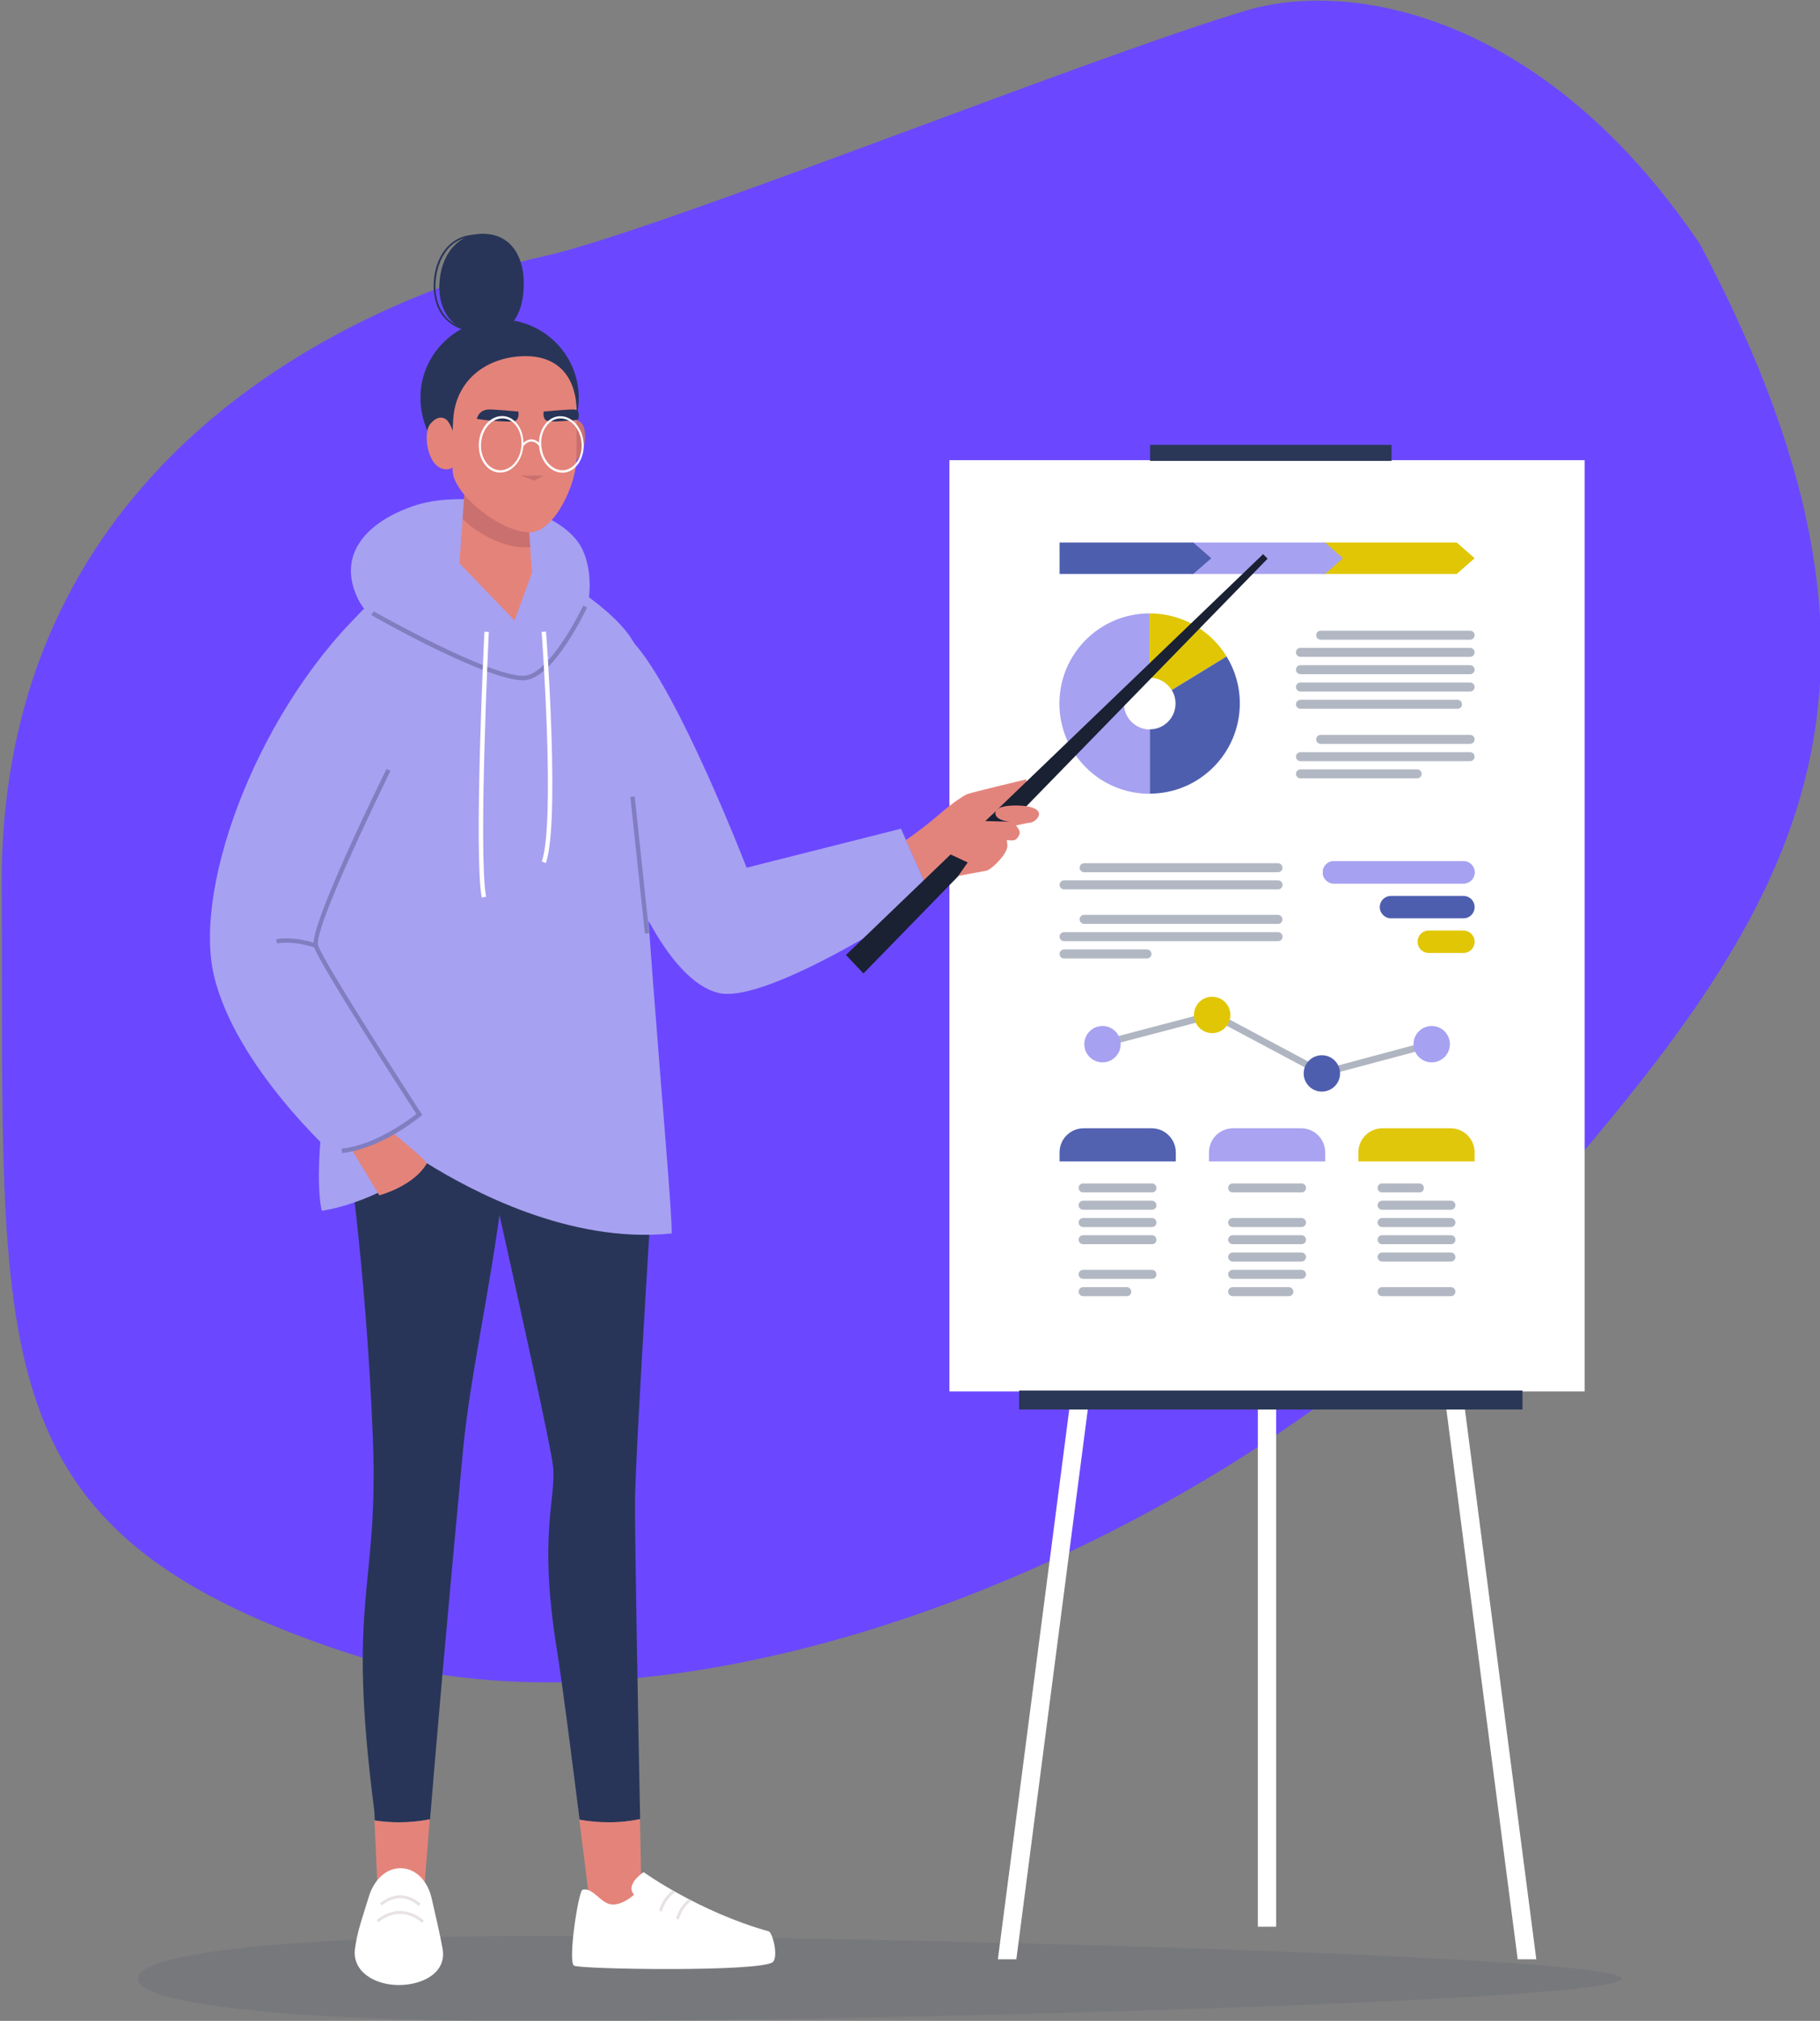 <?xml version="1.0" encoding="utf-8"?>
<!-- Generator: Adobe Illustrator 25.2.0, SVG Export Plug-In . SVG Version: 6.00 Build 0)  -->
<svg version="1.1" id="Layer_1" xmlns="http://www.w3.org/2000/svg" xmlns:xlink="http://www.w3.org/1999/xlink" x="0px" y="0px"
	 viewBox="0 0 1251 1389" style="enable-background:new 0 0 1251 1389;" xml:space="preserve">
<rect x="0" y="0" width="1251" height="1389" fill="#808080" stroke="none"/>
<style type="text/css">
	.st0{opacity:0.1;fill:#283757;}
	.st1{fill:#6B48FF;}
	.st2{fill:#FFFFFF;}
	.st3{fill:#E0C605;}
	.st4{fill:#A7A1F1;}
	.st5{fill:#4E5EAF;}
	.st6{opacity:0.37;fill:#283757;}
	.st7{opacity:0.97;fill:#4E5EAF;}
	.st8{opacity:0.37;}
	.st9{opacity:0.97;fill:#283757;}
	.st10{opacity:0.97;fill:#A7A1F1;}
	.st11{opacity:0.97;fill:#E0C605;}
	.st12{fill:#2A3756;}
	.st13{fill:#283558;}
	.st14{fill:#E4837A;}
	.st15{fill:#E8E2E2;}
	.st16{fill:#807EC0;}
	.st17{fill:#CA706F;}
	.st18{fill:#E3847C;}
	.st19{fill:#192133;}
</style>
<path class="st0" d="M1114.9,1360c0,16.2-539,29.4-735.1,29.4S94.7,1376.2,94.7,1360c0-16.2,89-29.4,285.1-29.4
	S1114.9,1343.8,1114.9,1360z"/>
<path class="st1" d="M857.4,7C747.2,39.7,450.9,159.3,373.6,176.2C296.3,193.1-0.4,286.1,1.2,608.8
	c1.6,322.7-17.7,441.5,232.9,525.8c250.5,84.3,634.1-89.3,812-293.8c177.9-204.5,291.6-353.2,122.7-672.5
	C1061.1,8.3,927.7-13.8,857.4,7z"/>
<g>
	<g>
		<rect x="652.6" y="316.3" class="st2" width="436.6" height="640.1"/>
		<g>
			<g>
				<polygon class="st3" points="1001.3,394.5 909.3,394.5 909.3,372.9 1001.3,372.9 1013.6,383.7 				"/>
				<polygon class="st4" points="910.8,394.5 818.8,394.5 818.8,372.9 910.8,372.9 923.1,383.7 				"/>
				<polygon class="st5" points="820.2,394.5 728.3,394.5 728.3,372.9 820.2,372.9 832.6,383.7 				"/>
			</g>
			<g>
				<polygon class="st6" points="908.8,740 833.6,699.9 758.2,719.7 757,715.2 834.2,694.9 909.4,735.1 983.7,715.2 984.9,719.7 
									"/>
				<circle class="st4" cx="757.8" cy="717.7" r="12.5"/>
				<circle class="st3" cx="833.2" cy="697.6" r="12.5"/>
				<circle class="st5" cx="908.6" cy="737.8" r="12.5"/>
				<circle class="st4" cx="984.1" cy="717.7" r="12.5"/>
			</g>
			<g>
				<g>
					<path class="st7" d="M791.6,775.5h-46.7c-9.2,0-16.6,7.4-16.6,16.6v6.2h79.9v-6.2C808.2,782.9,800.7,775.5,791.6,775.5z"/>
					<g class="st8">
						<path class="st9" d="M791.8,819.6h-47.3c-1.7,0-3.1-1.4-3.1-3.1l0,0c0-1.7,1.4-3.1,3.1-3.1h47.3c1.7,0,3.1,1.4,3.1,3.1l0,0
							C795,818.2,793.6,819.6,791.8,819.6z"/>
						<path class="st9" d="M791.8,831.5h-47.3c-1.7,0-3.1-1.4-3.1-3.1l0,0c0-1.7,1.4-3.1,3.1-3.1h47.3c1.7,0,3.1,1.4,3.1,3.1l0,0
							C795,830.1,793.6,831.5,791.8,831.5z"/>
						<path class="st9" d="M791.8,843.4h-47.3c-1.7,0-3.1-1.4-3.1-3.1l0,0c0-1.7,1.4-3.1,3.1-3.1h47.3c1.7,0,3.1,1.4,3.1,3.1l0,0
							C795,842,793.6,843.4,791.8,843.4z"/>
						<path class="st9" d="M791.8,855.2h-47.3c-1.7,0-3.1-1.4-3.1-3.1v0c0-1.7,1.4-3.1,3.1-3.1h47.3c1.7,0,3.1,1.4,3.1,3.1v0
							C795,853.8,793.6,855.2,791.8,855.2z"/>
						<path class="st9" d="M791.8,879h-47.3c-1.7,0-3.1-1.4-3.1-3.1l0,0c0-1.7,1.4-3.1,3.1-3.1h47.3c1.7,0,3.1,1.4,3.1,3.1l0,0
							C795,877.6,793.6,879,791.8,879z"/>
						<path class="st9" d="M774.5,890.9h-30c-1.7,0-3.1-1.4-3.1-3.1l0,0c0-1.7,1.4-3.1,3.1-3.1h30c1.7,0,3.1,1.4,3.1,3.1l0,0
							C777.6,889.5,776.3,890.9,774.5,890.9z"/>
					</g>
				</g>
				<g>
					<path class="st10" d="M894.3,775.5h-46.7c-9.2,0-16.6,7.4-16.6,16.6v6.2h79.9v-6.2C910.9,782.9,903.5,775.5,894.3,775.5z"/>
					<g class="st8">
						<path class="st9" d="M894.6,819.6h-47.3c-1.7,0-3.1-1.4-3.1-3.1l0,0c0-1.7,1.4-3.1,3.1-3.1h47.3c1.7,0,3.1,1.4,3.1,3.1l0,0
							C897.7,818.2,896.3,819.6,894.6,819.6z"/>
						<path class="st9" d="M894.6,843.4h-47.3c-1.7,0-3.1-1.4-3.1-3.1l0,0c0-1.7,1.4-3.1,3.1-3.1h47.3c1.7,0,3.1,1.4,3.1,3.1l0,0
							C897.7,842,896.3,843.4,894.6,843.4z"/>
						<path class="st9" d="M894.6,855.2h-47.3c-1.7,0-3.1-1.4-3.1-3.1v0c0-1.7,1.4-3.1,3.1-3.1h47.3c1.7,0,3.1,1.4,3.1,3.1v0
							C897.7,853.8,896.3,855.2,894.6,855.2z"/>
						<path class="st9" d="M894.6,867.1h-47.3c-1.7,0-3.1-1.4-3.1-3.1l0,0c0-1.7,1.4-3.1,3.1-3.1h47.3c1.7,0,3.1,1.4,3.1,3.1l0,0
							C897.7,865.7,896.3,867.1,894.6,867.1z"/>
						<path class="st9" d="M894.6,879h-47.3c-1.7,0-3.1-1.4-3.1-3.1l0,0c0-1.7,1.4-3.1,3.1-3.1h47.3c1.7,0,3.1,1.4,3.1,3.1l0,0
							C897.7,877.6,896.3,879,894.6,879z"/>
						<path class="st9" d="M885.9,890.9h-38.6c-1.7,0-3.1-1.4-3.1-3.1l0,0c0-1.7,1.4-3.1,3.1-3.1h38.6c1.7,0,3.1,1.4,3.1,3.1l0,0
							C889,889.5,887.6,890.9,885.9,890.9z"/>
					</g>
				</g>
				<g>
					<path class="st11" d="M997,775.5h-46.7c-9.2,0-16.6,7.4-16.6,16.6v6.2h79.9v-6.2C1013.6,782.9,1006.2,775.5,997,775.5z"/>
					<g class="st8">
						<path class="st9" d="M975.7,819.6H950c-1.7,0-3.1-1.4-3.1-3.1l0,0c0-1.7,1.4-3.1,3.1-3.1h25.6c1.7,0,3.1,1.4,3.1,3.1l0,0
							C978.8,818.2,977.4,819.6,975.7,819.6z"/>
						<path class="st9" d="M997.3,831.5H950c-1.7,0-3.1-1.4-3.1-3.1l0,0c0-1.7,1.4-3.1,3.1-3.1h47.3c1.7,0,3.1,1.4,3.1,3.1l0,0
							C1000.4,830.1,999,831.5,997.3,831.5z"/>
						<path class="st9" d="M997.3,843.4H950c-1.7,0-3.1-1.4-3.1-3.1l0,0c0-1.7,1.4-3.1,3.1-3.1h47.3c1.7,0,3.1,1.4,3.1,3.1l0,0
							C1000.4,842,999,843.4,997.3,843.4z"/>
						<path class="st9" d="M997.3,855.2H950c-1.7,0-3.1-1.4-3.1-3.1v0c0-1.7,1.4-3.1,3.1-3.1h47.3c1.7,0,3.1,1.4,3.1,3.1v0
							C1000.4,853.8,999,855.2,997.3,855.2z"/>
						<path class="st9" d="M997.3,867.1H950c-1.7,0-3.1-1.4-3.1-3.1l0,0c0-1.7,1.4-3.1,3.1-3.1h47.3c1.7,0,3.1,1.4,3.1,3.1l0,0
							C1000.4,865.7,999,867.1,997.3,867.1z"/>
						<path class="st9" d="M997.3,890.9H950c-1.7,0-3.1-1.4-3.1-3.1l0,0c0-1.7,1.4-3.1,3.1-3.1h47.3c1.7,0,3.1,1.4,3.1,3.1l0,0
							C1000.4,889.5,999,890.9,997.3,890.9z"/>
					</g>
				</g>
			</g>
			<g>
				<g>
					<path class="st4" d="M916.9,607.3h89c4.3,0,7.7-3.4,7.7-7.7l0,0c0-4.3-3.4-7.7-7.7-7.7h-89c-4.3,0-7.7,3.4-7.7,7.7l0,0
						C909.2,603.9,912.6,607.3,916.9,607.3z"/>
					<path class="st4" d="M916.9,607.3h89c4.3,0,7.7-3.4,7.7-7.7l0,0c0-4.3-3.4-7.7-7.7-7.7h-89c-4.3,0-7.7,3.4-7.7,7.7l0,0
						C909.2,603.9,912.6,607.3,916.9,607.3z"/>
					<path class="st5" d="M956.1,631.2h49.8c4.3,0,7.7-3.4,7.7-7.7v0c0-4.3-3.4-7.7-7.7-7.7h-49.8c-4.3,0-7.7,3.4-7.7,7.7v0
						C948.4,627.7,951.9,631.2,956.1,631.2z"/>
					<path class="st3" d="M982.1,655h23.8c4.3,0,7.7-3.4,7.7-7.7l0,0c0-4.3-3.4-7.7-7.7-7.7h-23.8c-4.3,0-7.7,3.4-7.7,7.7l0,0
						C974.4,651.6,977.8,655,982.1,655z"/>
				</g>
				<g class="st8">
					<path class="st9" d="M878.5,599.5H745.2c-1.7,0-3.1-1.4-3.1-3.1l0,0c0-1.7,1.4-3.1,3.1-3.1h133.2c1.7,0,3.1,1.4,3.1,3.1l0,0
						C881.6,598.1,880.2,599.5,878.5,599.5z"/>
					<path class="st9" d="M878.5,611.3H731.4c-1.7,0-3.1-1.4-3.1-3.1l0,0c0-1.7,1.4-3.1,3.1-3.1h147.1c1.7,0,3.1,1.4,3.1,3.1l0,0
						C881.6,610,880.2,611.3,878.5,611.3z"/>
					<path class="st9" d="M878.5,635H745.2c-1.7,0-3.1-1.4-3.1-3.1l0,0c0-1.7,1.4-3.1,3.1-3.1h133.2c1.7,0,3.1,1.4,3.1,3.1l0,0
						C881.6,633.6,880.2,635,878.5,635z"/>
					<path class="st9" d="M878.5,646.9H731.4c-1.7,0-3.1-1.4-3.1-3.1l0,0c0-1.7,1.4-3.1,3.1-3.1h147.1c1.7,0,3.1,1.4,3.1,3.1l0,0
						C881.6,645.5,880.2,646.9,878.5,646.9z"/>
					<path class="st9" d="M788.4,658.8h-57c-1.7,0-3.1-1.4-3.1-3.1l0,0c0-1.7,1.4-3.1,3.1-3.1h57c1.7,0,3.1,1.4,3.1,3.1l0,0
						C791.5,657.4,790.1,658.8,788.4,658.8z"/>
				</g>
			</g>
			<g>
				<g>
					<path class="st4" d="M772.5,483.5c0-9.8,7.9-17.7,17.7-17.7v-44.2c-34.2,0-62,27.7-62,62c0,34.2,27.7,62,62,62v-44.2
						C780.4,501.3,772.5,493.3,772.5,483.5z"/>
					<path class="st3" d="M805.4,474.3l37.7-23.1c-10.9-17.8-30.5-29.6-52.9-29.6v44.2C796.6,465.8,802.2,469.2,805.4,474.3z"/>
					<path class="st5" d="M852.2,483.5c0-11.9-3.3-22.9-9.1-32.3l-37.7,23.1c1.7,2.7,2.6,5.9,2.6,9.3c0,9.8-7.9,17.7-17.7,17.7v44.2
						C824.4,545.5,852.2,517.7,852.2,483.5z"/>
				</g>
				<g class="st8">
					<path class="st9" d="M1010.5,439.7H907.8c-1.7,0-3.1-1.4-3.1-3.1l0,0c0-1.7,1.4-3.1,3.1-3.1h102.7c1.7,0,3.1,1.4,3.1,3.1l0,0
						C1013.6,438.3,1012.2,439.7,1010.5,439.7z"/>
					<path class="st9" d="M1010.5,451.5H893.9c-1.7,0-3.1-1.4-3.1-3.1l0,0c0-1.7,1.4-3.1,3.1-3.1h116.6c1.7,0,3.1,1.4,3.1,3.1l0,0
						C1013.6,450.1,1012.2,451.5,1010.5,451.5z"/>
					<path class="st9" d="M1010.5,463.4H893.9c-1.7,0-3.1-1.4-3.1-3.1l0,0c0-1.7,1.4-3.1,3.1-3.1h116.6c1.7,0,3.1,1.4,3.1,3.1l0,0
						C1013.6,462,1012.2,463.4,1010.5,463.4z"/>
					<path class="st9" d="M1010.5,475.3H893.9c-1.7,0-3.1-1.4-3.1-3.1l0,0c0-1.7,1.4-3.1,3.1-3.1h116.6c1.7,0,3.1,1.4,3.1,3.1l0,0
						C1013.6,473.9,1012.2,475.3,1010.5,475.3z"/>
					<path class="st9" d="M1001.8,487.2H893.9c-1.7,0-3.1-1.4-3.1-3.1v0c0-1.7,1.4-3.1,3.1-3.1h107.9c1.7,0,3.1,1.4,3.1,3.1v0
						C1005,485.8,1003.6,487.2,1001.8,487.2z"/>
					<path class="st9" d="M1010.5,511.3H907.8c-1.7,0-3.1-1.4-3.1-3.1l0,0c0-1.7,1.4-3.1,3.1-3.1h102.7c1.7,0,3.1,1.4,3.1,3.1l0,0
						C1013.6,509.9,1012.2,511.3,1010.5,511.3z"/>
					<path class="st9" d="M1010.5,523.2H893.9c-1.7,0-3.1-1.4-3.1-3.1l0,0c0-1.7,1.4-3.1,3.1-3.1h116.6c1.7,0,3.1,1.4,3.1,3.1l0,0
						C1013.6,521.8,1012.2,523.2,1010.5,523.2z"/>
					<path class="st9" d="M974.1,535h-80.2c-1.7,0-3.1-1.4-3.1-3.1l0,0c0-1.7,1.4-3.1,3.1-3.1h80.2c1.7,0,3.1,1.4,3.1,3.1l0,0
						C977.2,533.6,975.8,535,974.1,535z"/>
				</g>
			</g>
		</g>
	</g>
	<g>
		<g>
			<polygon class="st2" points="685.9,1346.7 736,960.8 748.5,962.7 698.6,1346.7 			"/>
			<polygon class="st2" points="1043.2,1346.7 993.4,962.7 1005.9,960.8 1056,1346.7 			"/>
			<rect x="864.6" y="961.7" class="st2" width="12.6" height="362.6"/>
		</g>
		<g>
			<g>
				<g>
					<rect x="790.5" y="305.8" class="st12" width="166" height="11"/>
				</g>
				<g>
					<polyline class="st12" points="700.5,968.8 700.5,955.8 1046.5,955.8 1046.5,968.8 					"/>
				</g>
			</g>
		</g>
	</g>
</g>
<g>
	<g id="_x30_5_48_">
		<g id="_x30_5_56_">
			<g>
				<path class="st13" d="M451.1,770.8c0,0-14,219.3-14.6,259.4c-0.3,20.3,2.1,149.5,3.5,220.2c-6.8,1.4-14.2,2.2-22,2.2
					c-6.9,0-13.5-0.6-19.6-1.8c-5.2-41.3-12-94.6-15.7-117.4c-12.8-79.7-0.2-102.7-2.6-125.8c-1.3-12.6-21.7-105-39.9-186.6
					c-6.6-29.5-12.9-57.6-18-80c-6.7-29.4-11.1-49-11.1-49C333.9,636.3,451.1,770.8,451.1,770.8z"/>
				<path class="st14" d="M439.9,1250.3c0.5,27.5,0.9,46.1,0.9,46.1l-13.5,28.5l-22.3-19.4c0,0-2.9-24.1-6.8-54.8
					c6.1,1.1,12.7,1.8,19.6,1.8C425.7,1252.6,433.1,1251.8,439.9,1250.3z"/>
				<g id="leg_327_">
					<path class="st2" d="M400.4,1298.9c-2.8,0.8-10.3,49.7-5.8,52.2c4.5,2.5,129.4,4.5,136.7-2.6c3.8-3.7-0.2-20.2-2.9-21
						c-48.2-13.5-86-40.7-86-40.7s-9.7,6.2-8.2,12.8l1.5,2.8c0,0-7.8,7.3-15.3,6.6C412.9,1308.4,407.5,1297,400.4,1298.9z"/>
					<path class="st15" d="M462.4,1299.4c-6.2,4.4-8.6,11.1-9.3,13.9l1.9,0.5c0.7-2.6,3-9,9-13.1c0.1-0.1,0.2-0.1,0.3-0.2
						L462.4,1299.4z"/>
					<path class="st15" d="M473.4,1305.4c-5.7,4.4-8,10.7-8.7,13.4l1.9,0.5c0.7-2.5,2.9-8.8,8.8-12.9L473.4,1305.4z"/>
				</g>
			</g>
			<g>
				<path class="st13" d="M256.3,988.8C251.6,867.7,237,774.2,237,774.2c14.5-36.2,57-37.1,85.2-33.3c15.3,2.1,31.4,5.6,31.4,5.6
					c-2.6,25.8-5.5,50.6-8.4,74.4c-8.2,65.8-22.1,124.6-27,176.4c-11.2,118.7-18.4,201.8-22.6,253.1c-6.6,1.3-13.8,2.1-21.3,2.1
					c-5.8,0-11.4-0.4-16.7-1.3l-0.3-6.4C238,1095.5,260.4,1095,256.3,988.8z"/>
				<path class="st14" d="M259.6,1300.2l-2.2-48.9c5.3,0.8,10.9,1.3,16.7,1.3c7.5,0,14.7-0.7,21.3-2.1c-3.6,43.9-5.1,64.6-5.1,64.6
					L259.6,1300.2z"/>
				<g id="leg_326_">
					<g>
						<path class="st2" d="M244,1339.4c-2.1,15.7,13.5,25,30.1,25c16.6,0,33.1-8.6,30.1-25c-1.7-9.6-4.6-21.9-7.4-34.2
							c-2.7-12.3-10.9-21.1-21.6-21.1c-10.2,0-18.3,8.4-21.7,19.6C248.9,1318.8,245.6,1327.4,244,1339.4z"/>
						<path class="st15" d="M287.7,1310l1.4-1.5c-4-3.7-9.3-5.8-14.1-5.8c-6.6,0-11.8,3.9-13.8,5.5l1.3,1.5c1.8-1.5,6.5-5,12.5-5
							C281.4,1304.7,286.3,1308.7,287.7,1310z"/>
						<path class="st15" d="M290,1321.7l1.4-1.5c-4.5-4.2-10.7-6.7-16.5-6.7c-7.9,0-13.9,4.4-16.1,6.3l1.3,1.5
							c2-1.7,7.5-5.8,14.8-5.8C280.2,1315.5,285.9,1317.8,290,1321.7z"/>
					</g>
				</g>
			</g>
			<g id="body_139_">
				<path id="body_140_" class="st4" d="M316.3,388.6c-24.9,1.5-70.7,22.4-78.3,48.4c-5.1,35.5,21.4,132.8,0,248.8
					c-27.4,109.2-16.8,146.4-16.8,146.4s34.8-4.1,72.2-32.7c29.7,18.5,98.1,55.6,168.3,48.3c0.7-25.7-27.3-304.1-23.5-400.3
					c-7.2-23.3-56.1-54.8-72.1-57.9C364.2,389.3,337.5,387.3,316.3,388.6z"/>
				<g id="hand_18_">
					<path class="st14" d="M241.9,790.3l27.9-11.8c0,0,20.5,16.6,23.7,21c-9.2,16-32.8,22.1-32.8,22.1L241.9,790.3z"/>
					<path class="st4" d="M270.5,769.7l-39.7,25.4c0,0-69-61.6-83.8-124.8c-14.8-63.1,32.7-187.4,108-256.1
						c49.8,13.7-1,225.1-1,225.1L270.5,769.7z"/>
					<g>
						<path class="st16" d="M235.1,792.5c26.7-2.7,53-24.4,54.1-25.3l1-0.9l-0.7-1.1c-0.7-1-67.2-103.6-70.9-115.6
							c-0.8-2.7,1.1-14.5,23.5-64c12.8-28.3,26.2-55.5,26.3-55.8l-2.7-1.3c-5.5,11.2-53.8,109.5-50,122
							c3.6,11.8,62.8,103.3,70.5,115.2c-5.1,4-28.5,21.5-51.4,23.8L235.1,792.5z"/>
						<path class="st16" d="M216.7,651.4l0.9-2.8c-16.8-5.6-27.3-3.1-27.8-3l0.7,2.9l-0.4-1.5l0.3,1.5
							C190.7,648.4,200.8,646.2,216.7,651.4z"/>
					</g>
				</g>
				<path id="hood_30_" class="st4" d="M363.3,462.8c-23.5-0.1-100.7-18.9-116.7-50.1c-16-31.2,5.4-54.5,39.4-65.5
					c33.9-10.9,100.7,0.1,114.7,31.2C414.6,409.6,395.7,463,363.3,462.8z"/>
				<g id="neck_122_">
					<g id="neck_123_">
						<polygon class="st14" points="315.8,387.2 353.7,426.5 365.7,393.6 361.6,337.9 319.9,330.2 						"/>
						<path class="st17" d="M318,356.6l1.6-22.6l42.1,3.9l2.8,38.3c-1.5,0.1-2.6,0-4.2,0C344.3,376.1,326.3,365.3,318,356.6z"/>
					</g>
				</g>
				<g id="head_160_">
					<g id="head_162_">
						<path id="hair_203_" class="st13" d="M289,273.4c0,29.8,24.4,57,54.4,57c30,0,54.4-27.2,54.4-57c0-29.8-24.4-53.9-54.4-53.9
							C313.3,219.5,289,243.6,289,273.4z"/>
						<g id="face_128_">
							<path class="st17" d="M390.7,289.5c0,0,5.4-3.5,9.6,2.1c4.2,5.6,1.4,26.6-9.1,26.6C380.8,318.2,390.7,289.5,390.7,289.5z"/>
							<path class="st14" d="M307.6,289.2c-2-2.4-6.8-4.1-12,2.4c-5.2,6.5-1.7,31,11.3,31C320,322.6,313,295.6,307.6,289.2z"/>
							<path class="st14" d="M312,283.7c3.9-25.6,25.8-38.9,49.3-38.9c23.4,0,35.1,15.4,35.1,38.9c0,0-0.2,30-0.2,31.5
								c0,17.6-15.2,50.7-32.2,50.7c-19.5,0-52.9-26-52.9-43C311.1,321.5,310.5,293.4,312,283.7z"/>
						</g>
						<g id="eyebrows_144_">
							<g>
								<path class="st13" d="M356.3,282.9c0,0-17.5-1.7-20.9-1.4c-5.6,0.5-6.8,4.2-7.7,6.2c-0.3,0.7,22.8,2.9,26.2,1.7
									C357.3,288.2,356.3,282.9,356.3,282.9z"/>
								<path class="st13" d="M373.7,282.9c0,0,17.5-1.7,20.9-1.4c0.6,0.1,1.2,0.2,1.8,0.3c1.9,0.4,1.9,6.6,0.4,6.8
									c-7,0.8-18.3,1.6-20.6,0.7C372.7,288.2,373.7,282.9,373.7,282.9z"/>
							</g>
						</g>
						<polygon id="nose_53_" class="st17" points="373.6,326.9 358.1,326.9 367.3,330.4 						"/>
						<g id="glasses_86_">
							<path class="st2" d="M370.7,307.8c-0.7-5.1,0.3-10.2,2.7-14.3c2.4-4.1,6-6.7,10-7.3c0.6-0.1,1.2-0.1,1.9-0.1
								c7.7,0,14.5,7.3,15.7,17.1c0.7,5.1-0.3,10.2-2.7,14.3c-2.4,4.1-6,6.7-10,7.3c-0.6,0.1-1.2,0.1-1.9,0.1
								C378.7,324.8,371.9,317.5,370.7,307.8z M383.6,287.7c-3.6,0.6-6.8,2.9-9,6.6c-2.2,3.8-3.1,8.4-2.4,13.2
								c1.1,9,7.3,15.7,14.3,15.7c0.6,0,1.1,0,1.7-0.1c3.6-0.6,6.8-2.9,9-6.6c2.2-3.8,3.1-8.4,2.4-13.2c-1.1-8.9-7.3-15.7-14.3-15.7
								C384.7,287.6,384.1,287.7,383.6,287.7z"/>
							<path class="st2" d="M342,324.7c-8.4-1.3-14-11-12.7-21.6c1.2-9.7,8-17.1,15.7-17.1c0.6,0,1.3,0,1.9,0.1
								c4.1,0.6,7.6,3.2,10,7.3c2.4,4.1,3.3,9.1,2.7,14.3c-1.2,9.7-8,17.1-15.7,17.1h0C343.3,324.8,342.7,324.8,342,324.7z
								 M330.8,303.3c-1.3,9.8,3.9,18.7,11.5,19.8c0.6,0.1,1.1,0.1,1.7,0.1l0,0c7,0,13.2-6.7,14.3-15.7c0.6-4.7-0.3-9.4-2.4-13.2
								c-2.2-3.7-5.4-6.1-9-6.6c-0.6-0.1-1.1-0.1-1.7-0.1C338.1,287.6,331.9,294.4,330.8,303.3z"/>
							<path class="st2" d="M370.8,306.9l1.1-1c-1.9-2.6-4.2-3.9-6.7-3.9c-2.4,0-4.7,1.4-6.7,3.9l1.1,1c1.6-2.2,3.6-3.4,5.6-3.4
								C367.3,303.5,369.2,304.7,370.8,306.9z"/>
						</g>
					</g>
					<g id="hair_202_">
						<g id="_x30_5_57_">
							<g id="head_161_">
								<g>
									<path class="st13" d="M302,195.7c-0.7,20.3,11.6,33.4,30,34c18.4,0.6,27.3-12.3,28-32.6c0.7-20.3-8.5-35.8-27-36.4
										C314.6,160,302.7,175.4,302,195.7z"/>
									<path class="st13" d="M327.2,228c-8.8-0.3-16.2-3.5-21.5-9.3c-5.3-5.9-7.9-14-7.6-23.5c0.3-9.5,3.2-18,8.2-24.1
										c5.3-6.4,12.5-9.8,20.8-9.8c0.3,0,0.7,0,1,0c8.5,0.3,15.5,3.9,20.1,10.5c4.3,6.2,6.4,14.7,6.1,24.6
										c-0.7,20.3-9.9,31.5-25.9,31.5C328,228,327.6,228,327.2,228z M307.3,171.8c-4.8,5.9-7.6,14.2-8,23.4
										c-0.3,9.2,2.2,17,7.3,22.7c5,5.6,12.1,8.6,20.6,8.9c8.4,0.3,15-2.5,19.4-8.2c4-5.2,6.2-12.6,6.5-22.2
										c0.3-9.6-1.7-17.9-5.9-23.9c-4.4-6.3-11-9.8-19.1-10c-0.3,0-0.7,0-1,0C319.1,162.5,312.3,165.7,307.3,171.8z"/>
								</g>
							</g>
						</g>
					</g>
				</g>
				<g id="hood_29_">
					<path class="st16" d="M359.7,467.6c8.6,0,18.7-8.5,29.8-25.3c8.2-12.2,14-24.7,14.1-24.8l-2.7-1.3c-0.1,0.1-5.8,12.4-13.9,24.4
						c-10.4,15.6-19.9,23.9-27.3,23.9c-24.8,0-102.1-43.9-102.9-44.3l-1.5,2.6C258.5,424.7,334.1,467.6,359.7,467.6z"/>
					<path class="st2" d="M375.2,593.2c4.1-11.8,5.4-42.2,3.8-90.3c-1.2-35.7-3.6-68.5-3.7-68.8l-3,0.2c0.1,1.3,9.6,130.5,0.1,157.9
						L375.2,593.2z"/>
					<path class="st2" d="M331.1,616.9l3-0.5c-5.4-29.8,1.8-180.6,1.9-182.1l-3-0.1C332.6,440.3,325.7,586.8,331.1,616.9z"/>
				</g>
			</g>
		</g>
	</g>
	<g>
		<g>
			<g>
				<g>
					<path class="st4" d="M435.7,441.9c31,34.2,77.5,154.5,77.5,154.5l106.1-26.8l20.8,46.8c0,0-111.4,74.4-146.2,66.1
						c-34.8-8.3-60.7-76.4-60.7-76.4S395.7,453.5,435.7,441.9z"/>
				</g>
			</g>
		</g>
		<g>
			<path class="st18" d="M622.7,577.4c0,0,12.6-8.6,23.3-18c8.8-7.7,17.2-13,18.7-13.5c3.2-1.3,40.7-10.2,40.7-10.2
				s1.9,8.3-8.3,13.3c-4.1,2-14.1,9.8-14.1,9.8s-22.3,25.9-31,32.7c-3,2.4-16,15.7-16,15.7L622.7,577.4z"/>
			<polygon class="st19" points="581.5,656.4 593.5,669.1 871.3,384 868.2,380.9 			"/>
			<path class="st18" d="M705.3,554.1c15.9,2.5,6.4,11.4,2.5,11.4c-1.3,0-9.5,1.9-9.5,1.9s3.2,3.2,2.5,5.7s-2.4,4.1-3.8,4.4
				c-1.2,0.3-5.1,0-5.1,0s1.2,3.4,0,6.4c-2.5,6.4-11.4,14.2-14,14.6c-3.8,0.6-19.3,3.6-19.3,3.6l6.6-9.3l-17.8-8.3l23.5-20.3
				l23.5,0.6c0,0-10.8-0.6-10.2-6.4C685,552.9,700,553.3,705.3,554.1z"/>
		</g>
		
			<rect x="438.7" y="547.3" transform="matrix(0.994 -0.106 0.106 0.994 -60.812 50.262)" class="st16" width="3" height="94.5"/>
	</g>
</g>
</svg>
